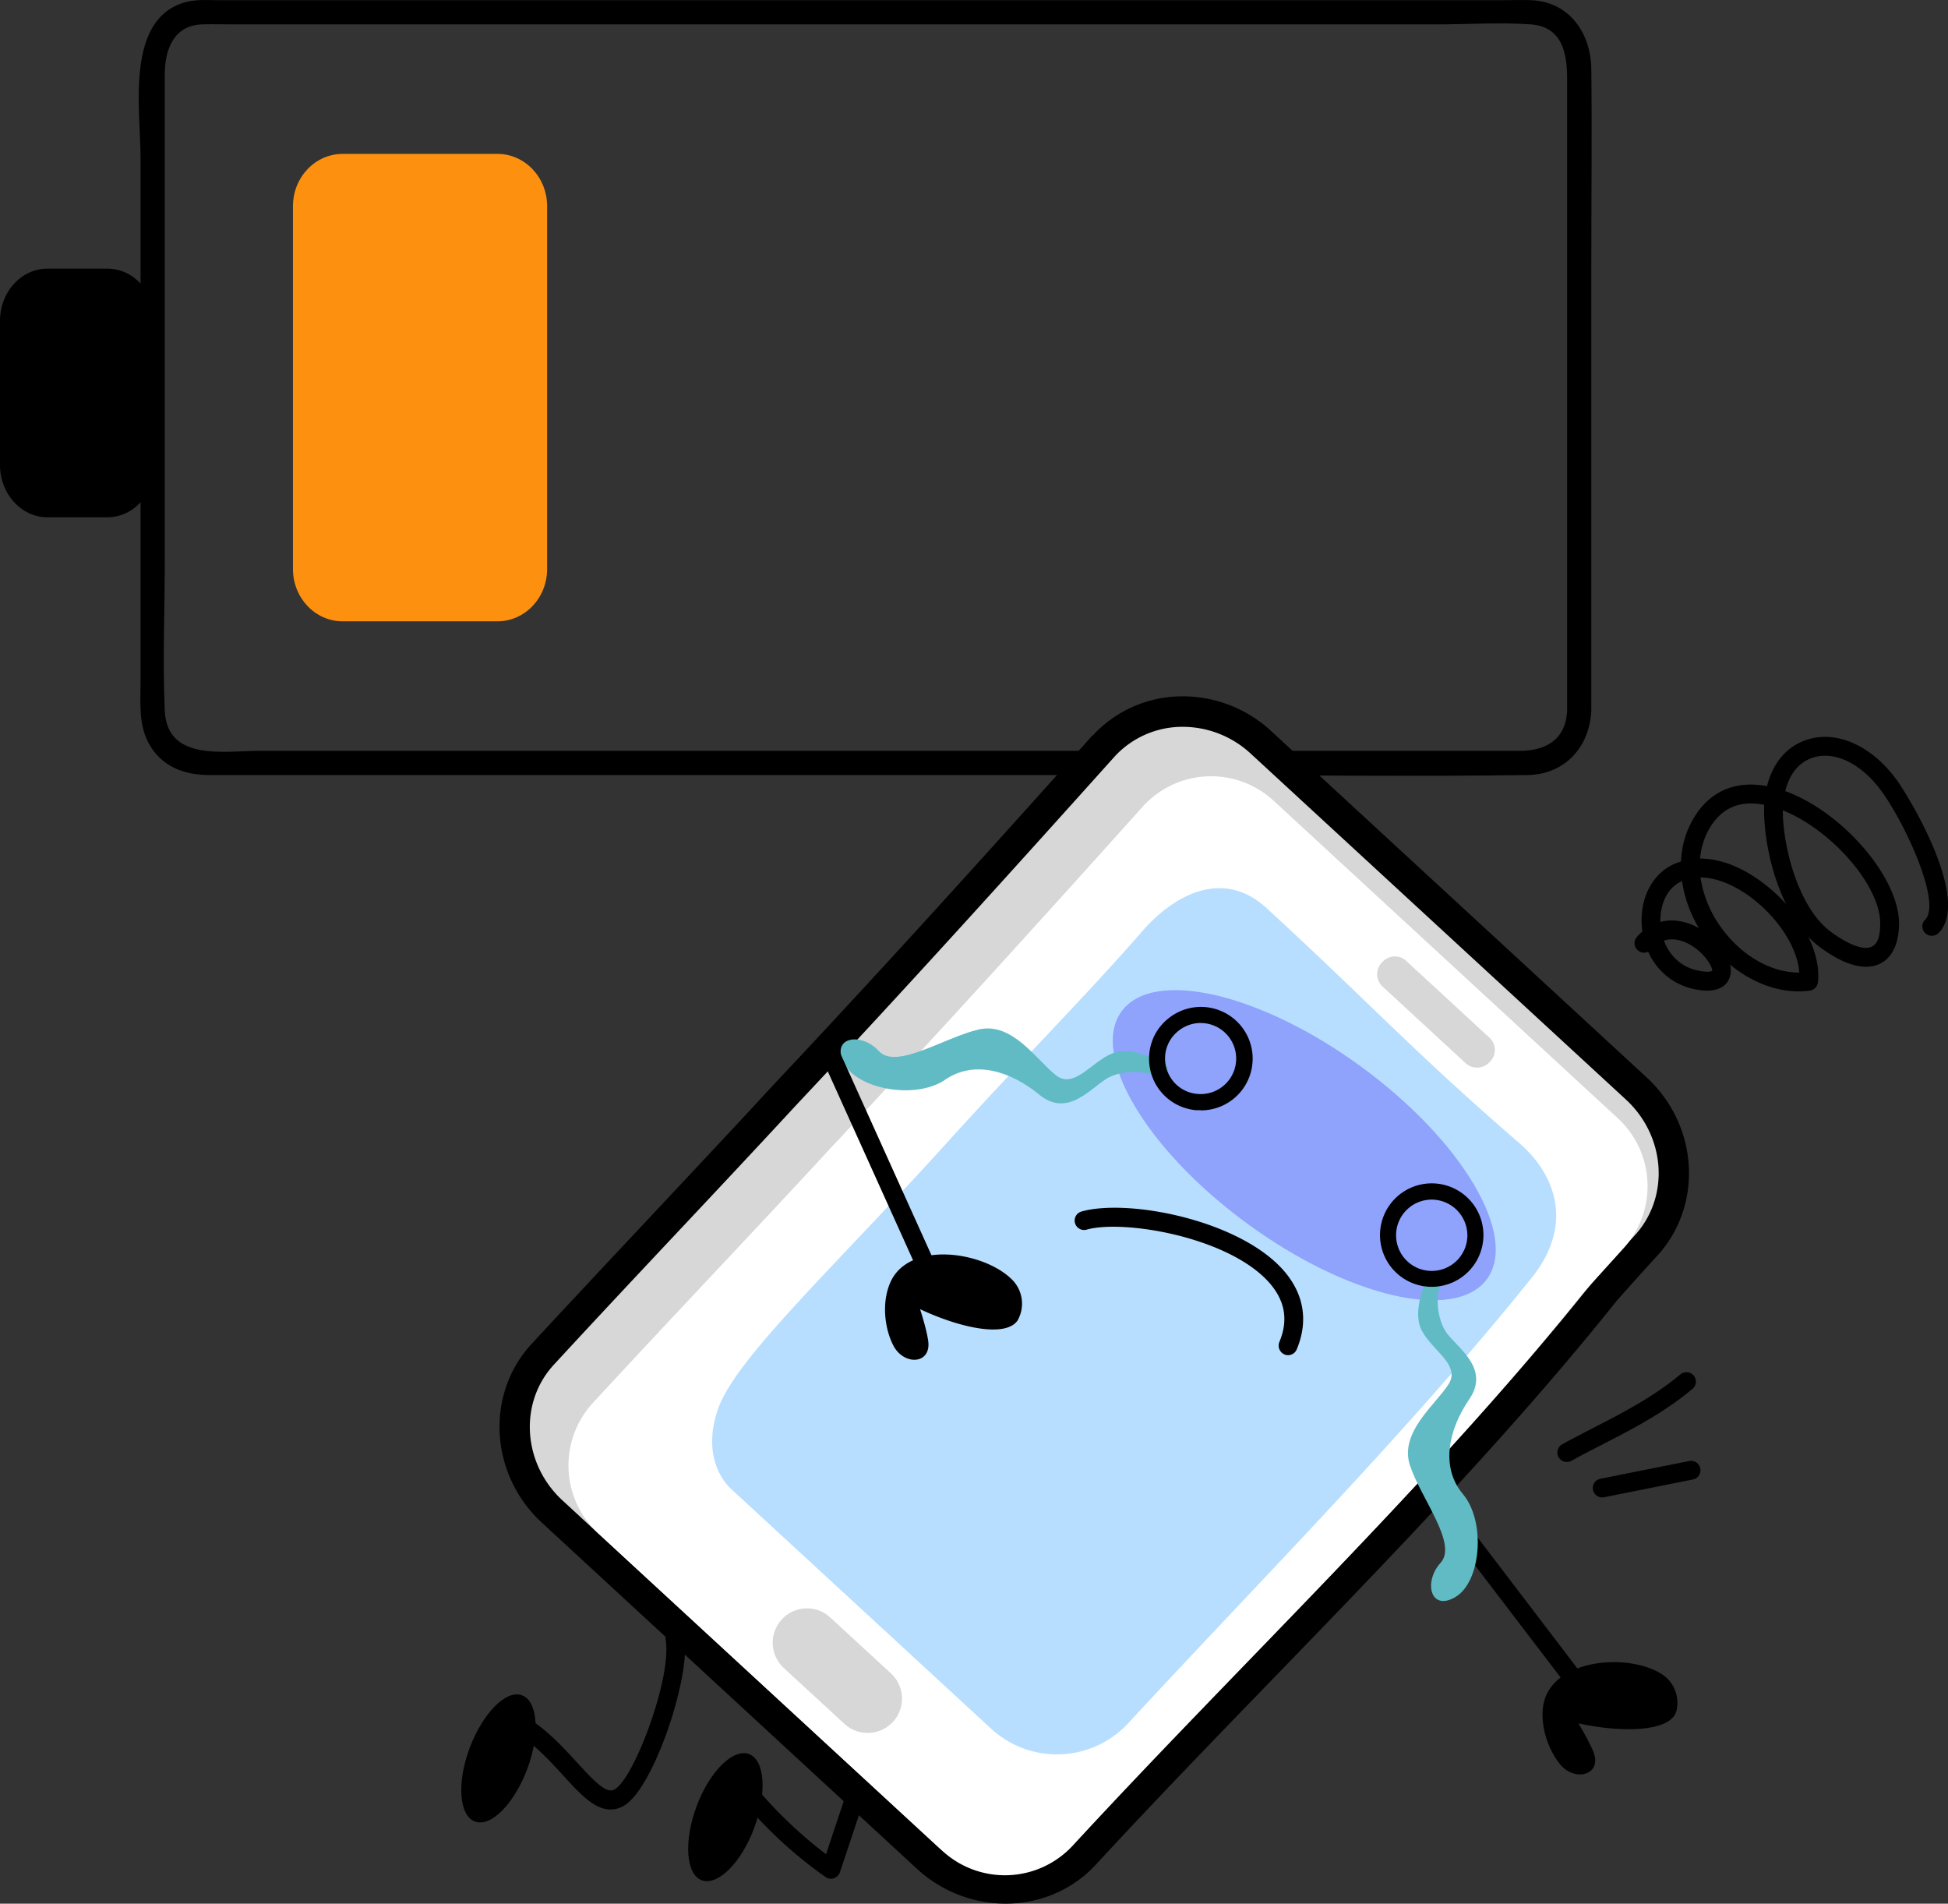 <svg xmlns="http://www.w3.org/2000/svg" width="1054.6" height="1030.4" viewBox="0 0 1054.6 1030.4">
  <rect x="0" y="0" width="1054.6" height="1030.4" fill="#333333" stroke="none"/>
  <title>LDigital61_102279204</title>
  <g id="Layer_2" data-name="Layer 2">
    <g id="_102279204">
      <g id="LDigital61_102279204">
        <path d="M848.4,384.7c-.8,16.2-12.2,21.7-25.8,21.7H140.4c-18.9,0-50,5.9-51.2-21.8s0-54.1,0-81V40.5c0-13.1,4.4-26.6,20-27.3,5.8-.2,11.6,0,17.4,0H777.7c16.9,0,34.3-1.2,51.1,0s19.6,15.6,19.6,28.9V384.7c0,8.4,13.1,8.4,13.1,0V141.5c0-34.7.4-69.4,0-104C861.3,18,849.7,1,829,.1c-5-.2-10.1,0-15.1,0H118.7c-5.7,0-12-.5-17.6.9-33.7,8.5-25,58.7-25,84.5V368.7c0,11.2-1.2,23.3,4.4,33.6,6.9,12.7,19.3,17.2,32.8,17.2H637.5c63.1,0,126.4.9,189.5,0,20.1-.3,33.5-15,34.5-34.8C861.9,376.2,848.8,376.3,848.4,384.7Z"/>
        <path d="M83.8,251.7c0,15.6-11.5,28.3-25.7,28.3H25.7C11.5,280,0,267.3,0,251.7v-78c0-15.7,11.5-28.3,25.7-28.3H58.1c14.2,0,25.7,12.6,25.7,28.3Z"/>
        <path d="M296.2,308c0,15.6-12,28.3-26.9,28.3H185.5c-14.9,0-26.9-12.7-26.9-28.3V111.6c0-15.6,12-28.3,26.9-28.3h83.8c14.9,0,26.9,12.7,26.9,28.3Z" fill="#fd900e"/>
        <g>
          <path d="M851.5,913.4a5.1,5.1,0,0,1-4-2L774,815.1a5.1,5.1,0,0,1,1-7.1,5.2,5.2,0,0,1,7.2.9l73.4,96.3a5.1,5.1,0,0,1-1,7.2A5,5,0,0,1,851.5,913.4Z"/>
          <g>
            <path d="M885.7,584.7,687.4,401.8A68.8,68.8,0,0,0,639,383.2,64.6,64.6,0,0,0,592.1,404l-.2.2C538.7,463.5,481.4,527,422.5,589.6a.1.1,0,0,1-.1.1c-20.8,22.6-42.3,45.4-63,67.5s-43.9,46.7-65.7,70.3c-24.8,26.9-22.3,69.6,5.5,95.2l198.3,182.9c27.8,25.7,70.5,24.6,95.3-2.2,30.6-33.2,63-66.7,94.4-99.1,62.5-64.5,127.1-131.2,182.6-200.8,13.1-14.7,21.3-23.6,21.4-23.7,24.8-26.8,22.3-69.5-5.5-95.1Z" fill="#d7d7d7"/>
            <path d="M880.3,595.2c21.6,20,23.7,52.9,4.6,73.6,0,0-8.4,9.1-22.2,24.5C778.3,799.3,674.3,897.1,581.2,998c-19,20.7-52,21.3-73.6,1.4L304.5,812.1c-21.6-19.9-23.7-52.9-4.6-73.5,43.4-47.1,87.6-93.3,131-140.3,58.5-62.2,115.7-125.5,172.7-189a49.9,49.9,0,0,1,35.9-15.9A54.2,54.2,0,0,1,677.2,408L880.3,595.2m11.1-12.1-203-187.2a70.5,70.5,0,0,0-49.2-19,65.9,65.9,0,0,0-47.7,21.3h-.2C537.2,458.7,478.8,523.4,418.9,587a.1.1,0,0,1-.1.1c-21.2,23-43,46.2-64.1,68.7s-44.7,47.6-66.9,71.6c-25.2,27.3-22.7,70.7,5.6,96.8l203,187.3c28.3,26,71.8,25,96.9-2.3,31.2-33.8,64.2-67.9,96.1-100.8C753,842.7,818.8,774.8,875.3,704c13.3-15,21.6-24,21.7-24.1,25.2-27.3,22.7-70.7-5.6-96.8Z"/>
            <path d="M580.8,998.9a50,50,0,0,1-70.6,2.9L323.8,829.9a50,50,0,0,1-2.8-70.6c42.6-46.2,85.9-91.5,128.5-137.7,57.3-61,113.5-123,169.4-185.3a49.9,49.9,0,0,1,70.6-2.9L875.9,605.3a50,50,0,0,1,2.8,70.6L856.9,700C773.8,803.7,672.1,899.9,580.8,998.9Z" fill="#fff" fill-rule="evenodd"/>
            <path d="M610.9,932.6a52.6,52.6,0,0,1-74.4,3L396,806.1c-7.6-7-15.3-22.5-6.6-45.3,11.1-27.8,64.8-77.6,123.9-143,39.5-43.7,76.5-80.7,106.5-115.4,19.8-21.4,44.7-30.5,66.1-10.7,57.8,53.2,77.7,76,136.7,127.1,19.3,16.7,29.9,44,6.4,73.1C760.9,776.5,683.7,853.8,610.9,932.6Z" fill="#b7deff" fill-rule="evenodd"/>
            <path d="M483.4,932a18.6,18.6,0,0,1-26.3,1l-32.8-30.2a18.6,18.6,0,0,1-1-26.3h0a18.5,18.5,0,0,1,26.2-1l32.8,30.2a18.6,18.6,0,0,1,1.1,26.3Z" fill="#d7d7d7" fill-rule="evenodd"/>
            <path d="M806.4,574.9a9.2,9.2,0,0,1-12.9.6l-45-41.5a9.1,9.1,0,0,1-.5-12.9l.5-.5a9,9,0,0,1,12.8-.5l45,41.5a9,9,0,0,1,.6,12.8Z" fill="#d7d7d7" fill-rule="evenodd"/>
          </g>
          <path d="M449.8,1016.9a4.9,4.9,0,0,1-2.8-.9,233.9,233.9,0,0,1-52.7-51.1,5,5,0,0,1,1.1-7.1,5.1,5.1,0,0,1,7.1,1c16.1,21.8,35.4,37.8,44.7,44.8l11-33a5.1,5.1,0,0,1,9.7,3.2l-13.2,39.6a5.3,5.3,0,0,1-4.9,3.5Z"/>
          <path d="M379.9,1017.7c-8.6-3.2-9.8-21.1-2.8-40s19.8-31.5,28.4-28.3,9.8,21.1,2.8,40S388.5,1020.9,379.9,1017.7Z"/>
          <path d="M330.5,979.4c-8.8,0-16.6-8.6-25.4-18.2s-18.6-20.5-31.7-26.4a5.2,5.2,0,0,1-2.5-6.8,5.1,5.1,0,0,1,6.8-2.5c14.9,6.7,26,19,35,28.8s15.4,16.5,19.7,14.4c10.5-4.9,31.4-60.5,28-80.9a5.1,5.1,0,1,1,10.1-1.7c3.6,21.8-17.3,84.1-33.7,91.8A13.8,13.8,0,0,1,330.5,979.4Z"/>
          <path d="M257.1,985.9c-8.6-3.2-9.9-21.1-2.8-39.9s19.7-31.6,28.3-28.4,9.9,21.2,2.8,40S265.7,989.2,257.1,985.9Z"/>
          <path d="M844.8,955.2c8,9.4,22.6,5.5,17.9-6.8-2.5-6.4-8.2-15.6-8.2-15.6,24,5.2,48.8,4.5,52.8-5.9,1.7-4.5,1.4-15-7.7-20.8-18.3-11.7-59.8-8.3-64.1,16.8C833.6,934.3,838.3,947.4,844.8,955.2Z" fill-rule="evenodd"/>
          <path d="M805,692.3c-17.1,23.4-75.3,9.9-129.9-30.1s-85-91.4-67.9-114.8,75.3-9.9,129.9,30.1S822.1,668.9,805,692.3Z" fill="#8fa2fc"/>
          <g>
            <path d="M774.4,689c-1.1.9-9.7,17.9-5.5,29.3s22.3,19.8,15.4,30.8-26.9,26.1-21,44,26,42.5,16.6,52.8-5.5,26.7,8.2,18.4,16.4-40.7,3.9-55.6-7.5-35.4,3.4-51.3-4.6-26.6-11.5-35-6.7-24.6-3.1-29S774.4,689,774.4,689Z" fill="#60bbc5"/>
            <path d="M632.6,577.7c-.9-1.1-17-11.3-28.7-8.1s-21.8,20.4-32.1,12.5-23.5-29.1-41.9-24.9-44.7,22-54.1,11.7-26.1-7.9-19,6.4,38.9,20.1,54.9,9.1,35.9-4.3,50.8,8,26.9-2.2,36-8.2,25.1-4.5,29.1-.5S632.6,577.7,632.6,577.7Z" fill="#60bbc5"/>
            <path d="M775.2,696.5a28,28,0,1,1,27.9-27.9A28,28,0,0,1,775.2,696.5Zm0-47.2a19.3,19.3,0,1,0,19.2,19.3A19.4,19.4,0,0,0,775.2,649.3Z"/>
            <path d="M650.1,600.9h-2.6a27.9,27.9,0,0,1-25.3-30.4,27.4,27.4,0,0,1,9.9-18.9,28,28,0,1,1,18,49.4Zm-.1-47.2a19.2,19.2,0,0,0-12.3,4.5,18.9,18.9,0,0,0-6.9,13,19.6,19.6,0,0,0,4.4,14.1,19,19,0,0,0,13,6.8h0a19.2,19.2,0,1,0,3.6-38.3Z"/>
            <path d="M697.3,733.5a4.3,4.3,0,0,1-1.9-.4,5.2,5.2,0,0,1-2.8-6.7c5-11.9,3.1-22.5-5.6-32.3-22.2-24.8-79.2-34.2-98.9-28.5a5.1,5.1,0,0,1-2.8-9.8c24.9-7.2,85,4.3,109.3,31.5,11.3,12.7,13.9,27.6,7.4,43.1A5.1,5.1,0,0,1,697.3,733.5Z"/>
          </g>
          <path d="M848.2,791.3a5.3,5.3,0,0,1-4.5-2.7,5.2,5.2,0,0,1,2.1-6.9c5.5-3,11.1-5.9,16.5-8.7,16.2-8.3,33-17,47.4-29.1a5.2,5.2,0,0,1,7.2.6,5.1,5.1,0,0,1-.6,7.2c-15.3,12.9-32.6,21.8-49.3,30.4-5.4,2.8-11,5.6-16.3,8.6A5.4,5.4,0,0,1,848.2,791.3Z"/>
          <path d="M867.4,810.5a5.1,5.1,0,0,1-1-10.1l48-9.6a5.1,5.1,0,1,1,2,10l-48,9.6Z"/>
          <path d="M500.7,689.1a5,5,0,0,1-4.6-3L446.3,575.8a5.2,5.2,0,0,1,2.6-6.8,5,5,0,0,1,6.7,2.6l49.8,110.3a5.1,5.1,0,0,1-4.7,7.2Z"/>
          <path d="M483.6,728.2c5.6,11,20.7,10.5,18.9-2.5-1-6.9-4.4-17.1-4.4-17.1,22.2,10.4,46.5,15.4,52.8,6.1a18.4,18.4,0,0,0-2.8-21.9c-15.3-15.6-56.5-21.7-66.3,1.8C477.3,705.3,478.9,719.1,483.6,728.2Z" fill-rule="evenodd"/>
        </g>
        <path d="M973.7,536.6c-12.7,0-25.9-5.3-37.1-14.5a11.9,11.9,0,0,1-.4,7.5c-1.4,3.5-5.9,8.8-19.8,5.6a34.9,34.9,0,0,1-24.1-20.1,5,5,0,0,1-5.7-.8,5.1,5.1,0,0,1-.4-7.2,26.5,26.5,0,0,1,2.9-2.9,17.9,17.9,0,0,1-.2-2.3c-1.4-15.6,5.6-29.2,17.8-34.4l3.4-1.3a48.5,48.5,0,0,1,5.6-21.2c8.4-16,22.9-22.9,40.9-19.5,3.1-12.2,10.2-21,20.7-24.8,16.3-5.9,35.7,2.5,49.5,21.4,6.9,9.5,40.6,65.2,22.6,83a5.2,5.2,0,0,1-7.2-.1,5.1,5.1,0,0,1,0-7.2c9-8.9-10.5-51.7-23.7-69.7-11-15.1-25.8-22.1-37.7-17.8-7.2,2.6-12.1,8.9-14.3,17.9,31,11.2,62.2,47.2,61.6,72.5-.4,13.3-5.8,18.7-10.3,20.9-8.1,4-19.5.8-32.9-9.2a49.6,49.6,0,0,1-5.9-5.3c4.1,8.4,6,16.9,5.2,24.5a5.2,5.2,0,0,1-4.4,4.6A60.5,60.5,0,0,1,973.7,536.6Zm-53.1-61.7a61.4,61.4,0,0,0,10.6,26.3c11.1,15.9,27.5,25.3,42.9,25.2-.9-13.3-11.4-29.8-26.6-41C938.2,478.6,928.8,475,920.6,474.9Zm-19.8,34.2c2.7,7.2,8.3,13.9,17.9,16.1,6.5,1.5,8.2.3,8.2.3.5-1.6-3.5-9.2-11.6-14C911.3,509.2,906.1,507.4,900.8,509.1Zm64.4-70.5c0,1.5,0,3.1.1,4.8,1.4,21,10,49.1,25.7,60.8,9.7,7.2,18,10.3,22.3,8.2s4.5-8.3,4.6-12C1018.4,479.7,991.6,449.2,965.2,438.6ZM905,498.2a30.3,30.3,0,0,1,14.8,4.2,68.4,68.4,0,0,1-9.2-25.5c-9,4-11.9,14-11.7,22.1A24.9,24.9,0,0,1,905,498.2Zm15.4-33.5c10.5,0,22,4.3,33.1,12.5A87.5,87.5,0,0,1,967,489.4c-7-14.1-10.9-30.9-11.8-45.4a79.1,79.1,0,0,1-.1-8.4c-13.8-2.7-24,2.1-30.4,14.2a38.3,38.3,0,0,0-4.3,14.9Z"/>
      </g>
    </g>
  </g>
</svg>
